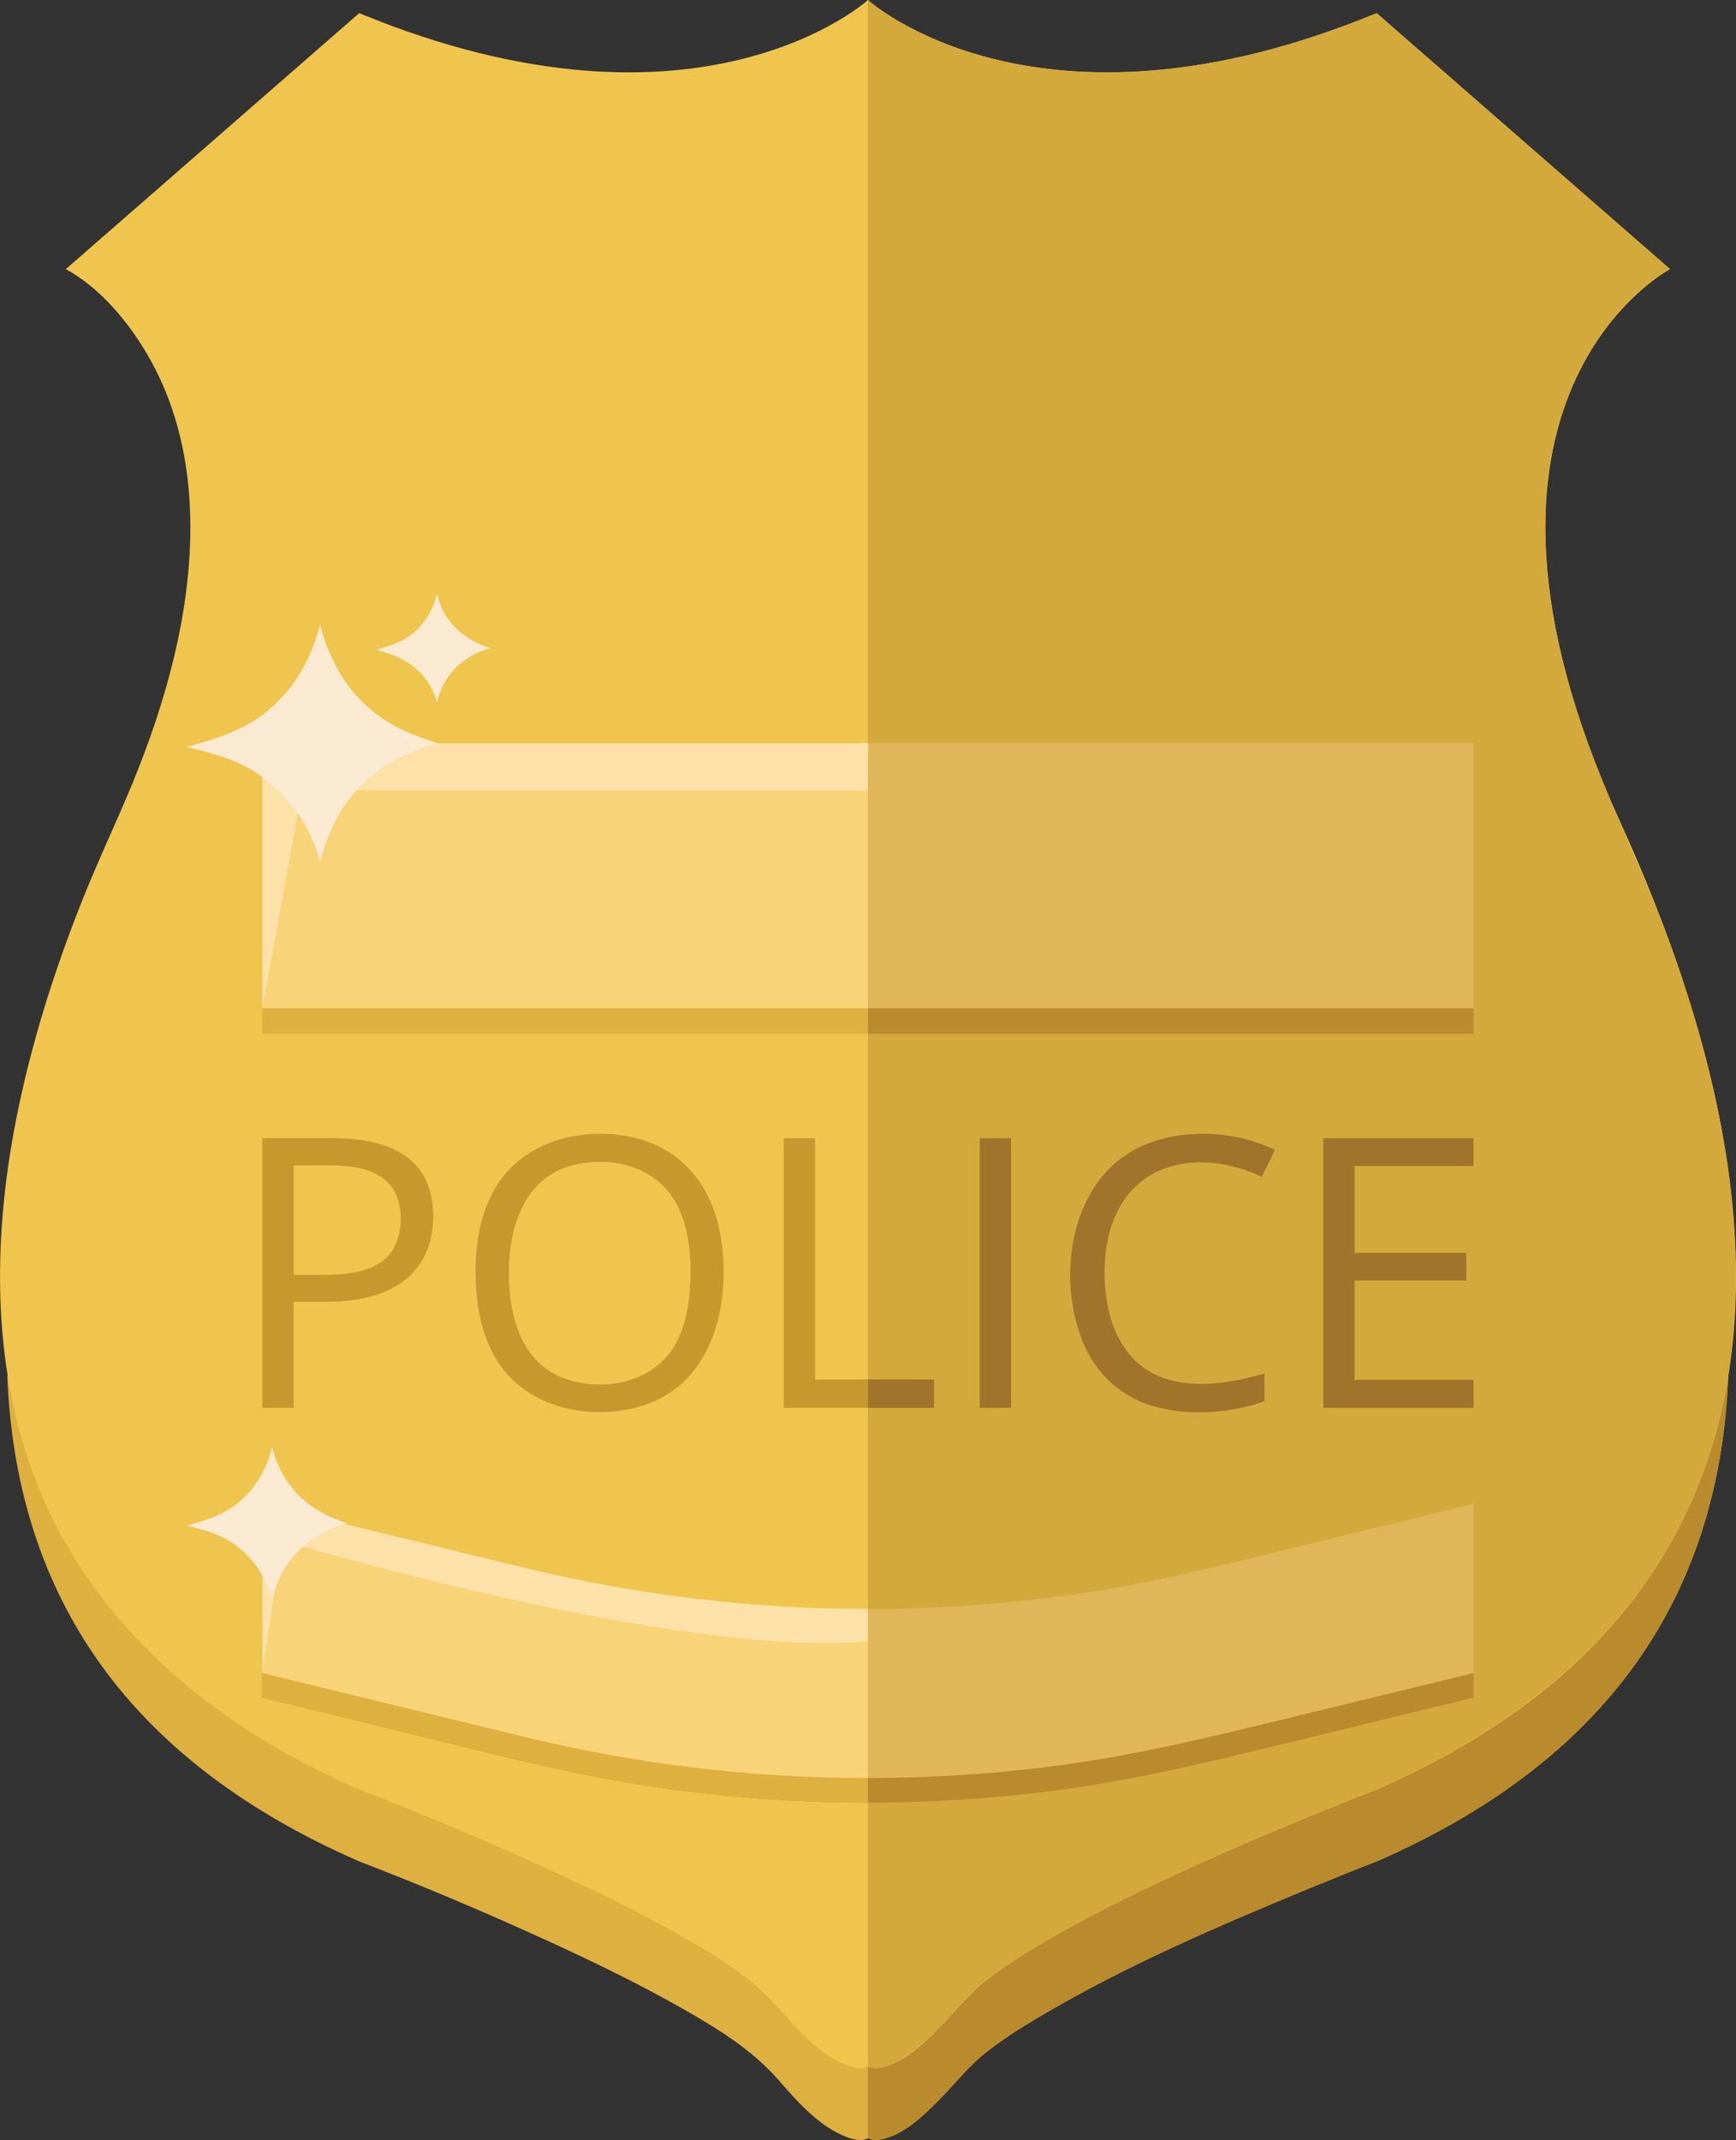 <?xml version="1.0" encoding="utf-8"?>
<!-- Generator: Adobe Illustrator 15.0.0, SVG Export Plug-In . SVG Version: 6.00 Build 0)  -->
<!DOCTYPE svg PUBLIC "-//W3C//DTD SVG 1.1//EN" "http://www.w3.org/Graphics/SVG/1.1/DTD/svg11.dtd">
<svg version="1.1" id="Layer_1" xmlns="http://www.w3.org/2000/svg" xmlns:xlink="http://www.w3.org/1999/xlink" x="0px" y="0px"
	 width="59.077px" height="72.808px" viewBox="0 0 59.077 72.808" enable-background="new 0 0 59.077 72.808" xml:space="preserve">
<rect x="0" y="0" width="59.077" height="72.808" fill="#333333" stroke="none"/>
<g>
	<path fill="#DEB040" d="M0.248,46.812c0.291,7.125,3.754,12.926,11.976,16.517c2.109,0.809,4.193,1.691,6.249,2.627
		c1.607,0.732,3.203,1.501,4.739,2.373c1.193,0.679,2.383,1.404,3.291,2.448c0.634,0.729,1.397,1.595,2.334,1.938
		c0.207,0.075,0.494,0.15,0.701,0.031c0.161,0.093,0.375,0.062,0.546,0.018c0.725-0.188,1.348-0.79,1.857-1.304
		c0.544-0.549,1.002-1.15,1.611-1.631c0.562-0.442,1.168-0.827,1.781-1.192c2.911-1.731,6.06-3.085,9.186-4.375
		c0.773-0.318,1.55-0.633,2.331-0.933c8.222-3.591,11.676-9.392,11.966-16.517H0.248z"/>
	<path fill="#B98B2D" d="M29.537,46.812v25.934c0.161,0.093,0.375,0.062,0.546,0.018c0.725-0.188,1.348-0.79,1.857-1.304
		c0.544-0.549,1.002-1.15,1.611-1.631c0.562-0.442,1.168-0.827,1.781-1.192c2.911-1.731,6.06-3.085,9.186-4.375
		c0.773-0.318,1.55-0.633,2.331-0.933c8.222-3.591,11.676-9.392,11.966-16.517H29.537z"/>
	<g>
		<path fill="#EFC54D" d="M55.133,27.957c-6.585-14.445,1.699-18.801,1.699-18.801l-9.983-8.709C35.272,5.227,29.537,0,29.537,0
			s-5.736,5.227-17.313,0.447L2.24,9.156c1.158,0.633,2.098,1.761,2.757,2.876c1.858,3.145,1.738,7.017,0.893,10.455
			c-0.348,1.415-0.822,2.797-1.375,4.145c-0.561,1.364-1.2,2.694-1.743,4.066c-0.936,2.368-1.71,4.808-2.207,7.307
			c-0.842,4.233-0.873,8.749,0.82,12.785c1.738,4.145,5.145,7.217,9.081,9.256c0.576,0.299,1.164,0.576,1.758,0.837
			c2.109,0.809,4.193,1.691,6.249,2.628c1.607,0.731,3.203,1.5,4.739,2.373c1.193,0.678,2.383,1.403,3.291,2.447
			c0.633,0.729,1.397,1.596,2.334,1.938c0.207,0.075,0.494,0.151,0.701,0.031c0.161,0.094,0.375,0.062,0.546,0.018
			c0.725-0.188,1.348-0.79,1.857-1.303c0.544-0.55,1.002-1.151,1.611-1.632c0.562-0.441,1.168-0.827,1.781-1.192
			c2.911-1.731,6.06-3.085,9.186-4.374c0.773-0.32,1.55-0.634,2.331-0.934C60.763,54.806,61.719,42.401,55.133,27.957z"/>
		<path fill="#D4A93C" d="M32.723,68.153c2.336-2.761,14.126-7.271,14.126-7.271c4.179-1.825,8.021-4.648,10.198-8.741
			c2.021-3.801,2.354-8.21,1.756-12.415c-0.352-2.476-1.008-4.903-1.839-7.26c-0.963-2.725-2.319-5.292-3.222-8.037
			c-1.209-3.681-1.802-7.945-0.1-11.576c0.67-1.43,1.736-2.851,3.124-3.659c0.021-0.013,0.044-0.025,0.065-0.038l-9.983-8.709
			C35.272,5.227,29.537,0,29.537,0v70.3C29.537,70.3,30.386,70.915,32.723,68.153z"/>
	</g>
	<path fill="#A0742A" d="M33.342,47.898v-9.174h1.066v9.174H33.342z"/>
	<path fill="#A0742A" d="M40.852,39.546c-0.862,0-1.697,0.276-2.301,0.913c-0.6,0.632-0.872,1.484-0.941,2.339
		c-0.136,1.67,0.361,3.635,2.17,4.143c1.056,0.297,2.219,0.08,3.25-0.21v0.936c-1.16,0.435-2.636,0.515-3.826,0.161
		c-1.101-0.328-1.943-1.137-2.365-2.199c-0.915-2.298-0.387-5.601,2.085-6.666c1.364-0.589,3.137-0.49,4.464,0.157l-0.451,0.916
		C42.241,39.709,41.547,39.546,40.852,39.546z"/>
	<path fill="#A0742A" d="M50.146,47.898h-5.114v-9.174h5.114v0.947h-4.048v2.955h3.804v0.941h-3.804v3.376h4.048V47.898z"/>
	<path fill="#C5992D" d="M14.743,41.397c0,0.885-0.332,1.712-1.069,2.23c-0.748,0.528-1.707,0.662-2.602,0.662h-1.08v3.608H8.927
		v-9.174h2.378C13.597,38.725,14.743,39.615,14.743,41.397z M9.993,43.374h0.96c0.627,0,1.328-0.042,1.888-0.354
		c0.529-0.296,0.764-0.837,0.793-1.424c0.03-0.593-0.134-1.192-0.645-1.541c-0.515-0.353-1.2-0.408-1.804-0.408H9.993V43.374z"/>
	<path fill="#C5992D" d="M24.626,43.299c0,1.852-0.725,3.8-2.602,4.469c-1.712,0.611-3.927,0.223-5.006-1.326
		c-0.546-0.783-0.767-1.741-0.819-2.684c-0.055-1.001,0.04-2.052,0.461-2.974c0.819-1.791,2.776-2.441,4.634-2.138
		c1.023,0.168,1.927,0.706,2.516,1.566C24.426,41.113,24.626,42.225,24.626,43.299z M17.316,43.299c0,1.424,0.398,3.052,1.884,3.595
		c1.312,0.479,3.007,0.158,3.75-1.1c0.375-0.637,0.506-1.392,0.539-2.12c0.036-0.801-0.019-1.644-0.316-2.396
		c-0.564-1.429-2.035-1.95-3.482-1.68C17.894,39.933,17.316,41.67,17.316,43.299z"/>
	<polygon fill="#C5992D" points="29.537,46.932 27.738,46.932 27.738,38.725 26.672,38.725 26.672,47.898 29.537,47.898 	"/>
	<rect x="29.537" y="46.932" fill="#A0742A" width="2.25" height="0.967"/>
	<path fill="#B98B2D" d="M17.836,54.175l-8.91-2.169v5.75c1.774,0.432,3.548,0.863,5.322,1.296c2.312,0.562,4.619,1.172,6.966,1.572
		c4.894,0.835,9.908,0.928,14.829,0.275c2.673-0.355,5.275-0.994,7.89-1.631c2.03-0.494,4.06-0.988,6.09-1.482
		c0.041-0.01,0.082-0.021,0.123-0.03v-5.75c-2.469,0.601-4.938,1.202-7.407,1.803c-1.433,0.35-2.863,0.7-4.315,0.965
		c-3.192,0.583-6.442,0.852-9.688,0.799C25.065,55.513,21.403,55.043,17.836,54.175z"/>
	<rect x="8.927" y="25.286" fill="#F9D378" width="20.61" height="9.018"/>
	<path fill="#E1B658" d="M17.836,53.339l-8.91-2.17v5.751c1.774,0.432,3.548,0.863,5.322,1.296c2.312,0.562,4.619,1.171,6.966,1.571
		c4.894,0.835,9.908,0.929,14.829,0.275c2.673-0.354,5.275-0.994,7.89-1.631c2.03-0.493,4.06-0.987,6.09-1.482
		c0.041-0.01,0.082-0.02,0.123-0.029v-5.751c-2.469,0.602-4.938,1.202-7.407,1.804c-1.433,0.349-2.863,0.699-4.315,0.965
		c-3.192,0.583-6.442,0.851-9.688,0.798C25.065,54.677,21.403,54.207,17.836,53.339z"/>
	<rect x="29.537" y="25.286" fill="#E1B658" width="20.609" height="9.018"/>
	<rect x="29.537" y="34.304" fill="#B98B2D" width="20.609" height="0.872"/>
	<rect x="8.927" y="34.304" fill="#DEB040" width="20.61" height="0.872"/>
	<path fill="#DEB040" d="M17.836,54.175l-8.91-2.169v5.75l8.91,2.169c3.844,0.937,7.771,1.404,11.7,1.404v-5.751
		C25.608,55.578,21.68,55.11,17.836,54.175z"/>
	<path fill="#F9D378" d="M17.836,53.339l-8.91-2.17v5.751l8.91,2.169c3.844,0.936,7.771,1.404,11.7,1.404v-5.751
		C25.608,54.742,21.68,54.274,17.836,53.339z"/>
	<path fill="#FCE1A9" d="M8.927,34.304c0.35-1.917,0.7-3.834,1.05-5.751c0.079-0.433,0.158-0.865,0.237-1.298
		c0.014-0.074,0.021-0.327,0.08-0.368c0.058-0.042,0.296,0,0.365,0c0.268,0,0.536,0,0.803,0c2.081,0,4.162,0,6.243,0
		c2.512,0,5.024,0,7.535,0c0.942,0,1.883,0,2.825,0c0.304,0,0.608,0,0.912,0c0.128,0,0.377,0.05,0.497,0
		c0.015-0.007,0.045,0,0.062,0c0-0.247,0-0.494,0-0.74c0-0.18,0-0.359,0-0.539c0-0.047,0.033-0.271,0-0.31
		c-0.035-0.039-0.237-0.012-0.296-0.012c-0.749,0-1.497,0-2.246,0c-2.738,0-5.476,0-8.213,0c-2.64,0-5.279,0-7.918,0
		c-0.392,0-0.783,0-1.175,0c-0.205,0-0.46-0.041-0.662,0c-0.125,0.025-0.1-0.018-0.1,0.146c0,0.399,0,0.798,0,1.197
		c0,2.498,0,4.996,0,7.494C8.927,34.184,8.927,34.243,8.927,34.304z"/>
	<path fill="#FCE1A9" d="M17.836,53.339l-8.91-2.17v5.751l0.664-4.509c0,0,13.494,4.04,19.946,3.42v-1.089
		C25.608,54.742,21.68,54.274,17.836,53.339z"/>
	<path fill="#FBEAD2" d="M10.894,21.25c-0.31,1.21-0.923,2.277-1.926,3.044c-0.784,0.6-1.681,0.855-2.61,1.123
		c0.929,0.212,1.806,0.454,2.589,1.029c0.956,0.703,1.648,1.729,1.948,2.876c0.251-1.004,0.696-1.91,1.438-2.645
		c0.719-0.712,1.592-1.128,2.557-1.392c-0.939-0.289-1.792-0.665-2.511-1.357C11.611,23.189,11.158,22.271,10.894,21.25z"/>
	<path fill="#FBEAD2" d="M9.259,49.242c-0.191,0.764-0.582,1.44-1.208,1.93c-0.506,0.394-1.089,0.562-1.693,0.735
		c0.593,0.135,1.153,0.29,1.653,0.656c0.612,0.449,1.058,1.106,1.249,1.842c0.324-1.323,1.251-2.226,2.555-2.581
		C10.508,51.422,9.607,50.586,9.259,49.242z"/>
	<path fill="#FBEAD2" d="M14.867,20.208c-0.137,0.549-0.419,1.032-0.87,1.382c-0.359,0.278-0.773,0.396-1.201,0.52
		c0.981,0.225,1.799,0.755,2.071,1.783c0.228-0.94,0.894-1.596,1.823-1.843C15.763,21.766,15.109,21.167,14.867,20.208z"/>
</g>
</svg>
